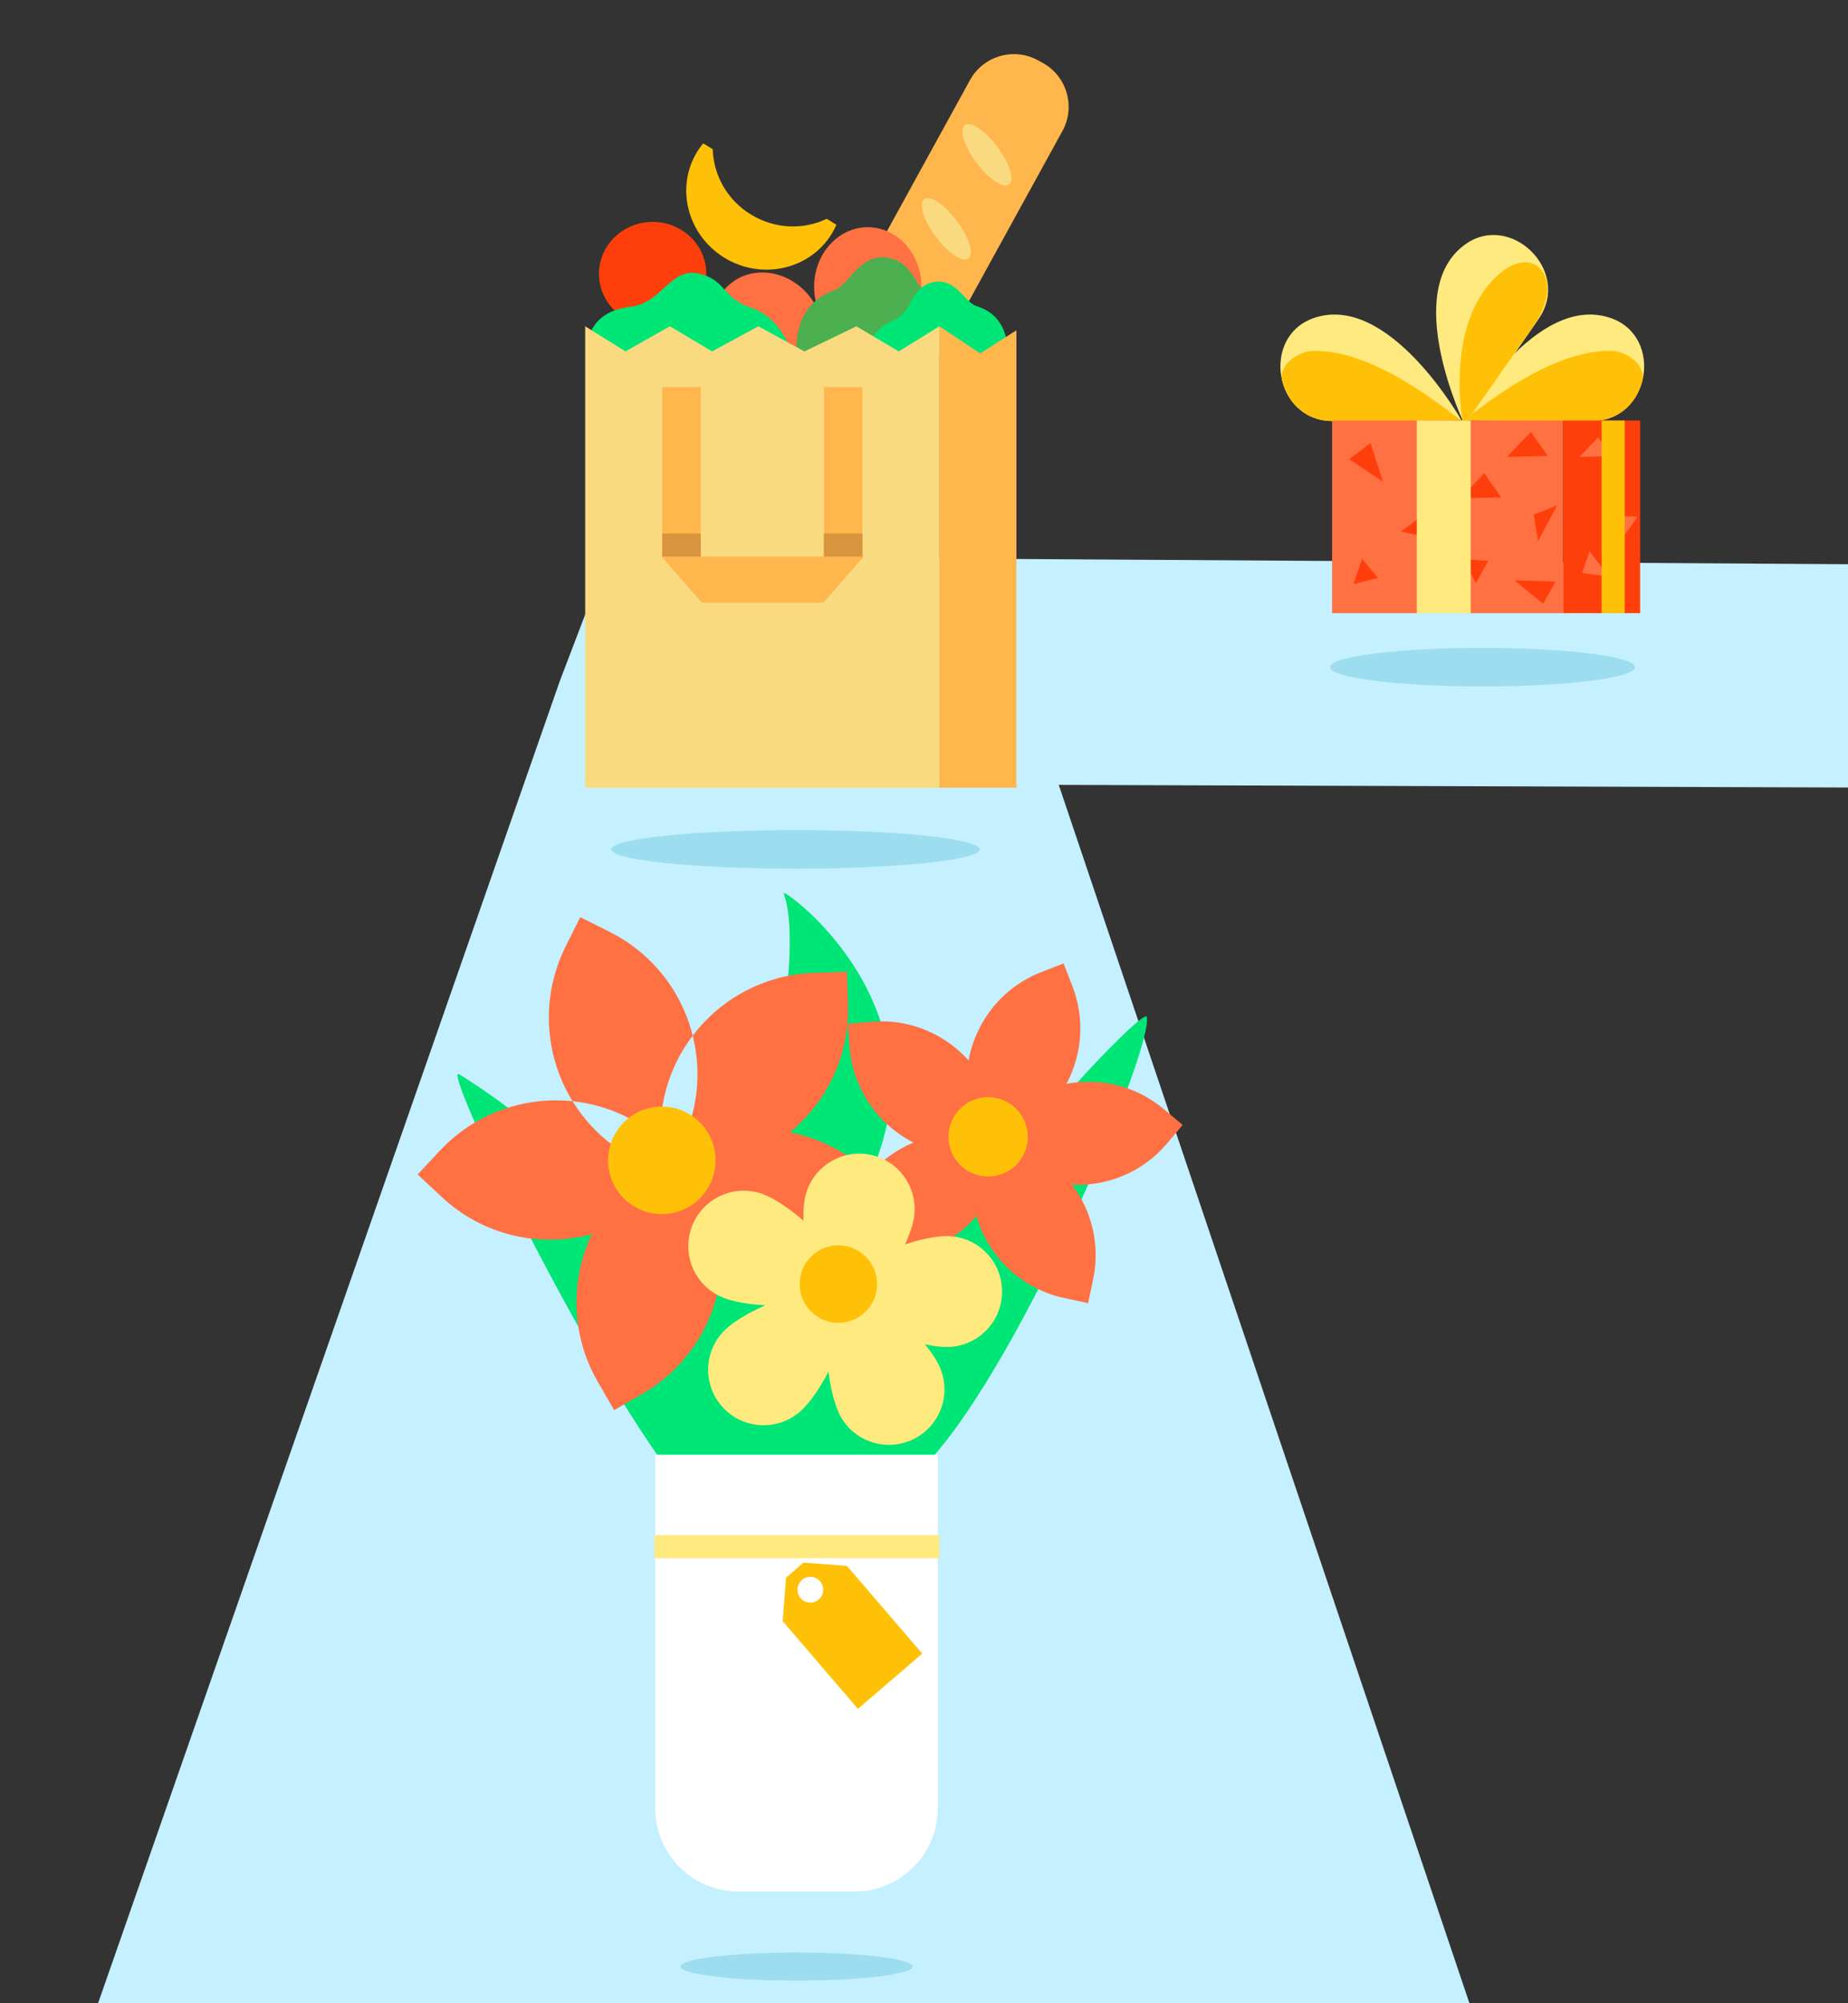 <svg version="1" xmlns="http://www.w3.org/2000/svg" width="240" height="260" viewBox="0 9.42 240 260" enable-background="new 0 9.42 240 260"><rect x="0" y="9.42" width="240" height="260" fill="#333333" stroke="none"/><g><path d="M240 82.65l-158.65-1c-1.43 0-2.78.8-3.22 1.95l-5.43 14.22-60.02 171.76 178.15-.18-53.33-158.11 102.5.34v-28.98z" fill="#C5F0FF"/><ellipse cx="103.32" cy="119.66" rx="23.92" ry="2.5" fill="#9CDDEF"/><path d="M125.97 19.82c1.73-3.15 5.69-4.3 8.84-2.57l.6.33c3.15 1.73 4.3 5.69 2.57 8.84l-31.1 56.56c-.05.1-.18.14-.28.08l-.12-.07c-6.44-3.54-8.81-11.71-5.27-18.14l24.76-45.03z" fill="#FFB74D"/><ellipse transform="matrix(.801 -.599 .599 .801 7.873 82.639)" cx="128.13" cy="29.49" rx="1.71" ry="4.8" fill="#FADA80"/><ellipse transform="matrix(.801 -.599 .599 .801 1.067 81.393)" cx="122.86" cy="39.09" rx="1.71" ry="4.8" fill="#FADA80"/><ellipse cx="84.76" cy="44.96" rx="6.97" ry="6.74" fill="#FF3F0B"/><ellipse transform="matrix(-.593 -.805 .805 -.593 116.843 163.545)" cx="99.78" cy="52.22" rx="7.73" ry="6.97" fill="#FF7043"/><ellipse cx="112.7" cy="46.64" rx="6.97" ry="7.73" fill="#FF7043"/><path d="M127.04 54.94c-.76-3.15-2.49-5.15-4.93-5.99-3.26-1.12-2.87-5.26-6.64-6.04-3.73-.78-5.2 3.45-7.04 4.15-1.84.7-5.12 2.19-5.03 8.34l23.64-.46z" fill="#4CAF50"/><path d="M112.24 55.92c.52-2.51 1.84-4.15 3.75-4.88 2.55-.98 2.13-4.24 5.1-4.98 2.92-.73 4.19 2.57 5.67 3.06 1.47.49 4.1 1.58 4.18 6.44l-18.7.36zM102.99 56.08c-.85-3.56-2.81-5.82-5.56-6.76-3.68-1.26-3.17-3.66-6.77-4.41s-4.71 3.85-8.77 4.32c-7.06.82-5.57 7.35-5.57 7.35l26.67-.5z" fill="#00E676"/><path fill="#FADA80" d="M122 111.66h-46v-59.89l5.23 3.26 5.76-3.26 5.49 3.26 6-3.26 5.99 3.26 6.75-3.26 5.5 3.26 5.28-3.26z"/><path fill="#FFB74D" d="M132 111.66h-10v-59.89l5.3 3.52 4.7-3zM107 59.66h5v22h-5zM86 59.66h5v22h-5zM91.17 87.66h15.75l5.25-6h-26.25z"/><path fill="#D8953D" d="M107 78.66h5v3h-5zM86 78.66h5v3h-5z"/><path d="M107.37 37.82c-3.01 1.44-6.72 1.35-9.84-.55s-4.88-5.16-4.96-8.48l-1.25-.76c-.28.34-.54.69-.77 1.07-2.87 4.66-1.28 10.83 3.54 13.78 4.82 2.94 11.06 1.55 13.93-3.12.23-.38.43-.77.6-1.17l-1.25-.77z" fill="#FFC107"/><path d="M148.94 141.41c-.17-.77-5.58 4.62-9.62 9.19-25.17 19.06-29.38 23.75-38.01 26.52 32.29-29.65.07-52.88.47-51.76 3.3 9.39-4.14 43.74-15.19 47.58-7.83-9.35-17.67-18.37-26.96-24.09-2.41-1.49 15.83 36.79 28.35 52.98 3.35.95 25.41 2.95 32.44-2.52 12.33-13.13 29.39-53.97 28.52-57.9z" fill="#00E676"/><path d="M151.2 153.42c-3.65-3.09-8.34-4.16-12.7-3.33 2.02-3.79 2.44-8.41.76-12.72l-1.14-2.91-2.91 1.14c-5.1 1.99-8.5 6.44-9.42 11.45-3.08-3.42-7.65-5.43-12.59-5.02l-3.12.26.26 3.12c.46 5.46 3.75 9.99 8.29 12.3-4.46 1.86-7.96 5.8-9.05 10.88l-.65 3.06 3.06.65c5.68 1.21 11.3-.92 14.81-5.06 1.52 5.21 5.77 9.45 11.45 10.66l3.06.65.65-3.06c.95-4.48-.18-8.91-2.72-12.3 4.56.2 9.15-1.61 12.33-5.37l2.02-2.39-2.39-2.01z" fill="#FF7043"/><circle cx="128.33" cy="156.97" r="5.15" fill="#FFC107"/><path d="M86.5 161.88l-3.8-1.9c-10.2-5.1-14.34-17.51-9.24-27.72l1.9-3.8 3.8 1.9c10.2 5.1 14.34 17.51 9.24 27.72l-1.9 3.8zM116.51 166.3c-3.11-5.38-8.27-8.81-13.92-9.92 4.77-3.93 7.75-9.94 7.54-16.6l-.14-4.24-4.24.14c-11.4.37-20.35 9.91-19.98 21.31l.01.34c-8.34-7.28-21-6.72-28.64 1.42l-2.9 3.1 3.1 2.9c5.42 5.08 12.84 6.65 19.52 4.85-2.8 5.92-2.75 13.07.78 19.17l2.12 3.67 3.67-2.12c6.82-3.94 10.54-11.19 10.31-18.54 6.26 3.87 14.39 4.27 21.21.32l3.67-2.12-2.11-3.68z" fill="#FF7043"/><circle cx="85.95" cy="160.02" r="6.98" fill="#FFC107"/><path d="M122.95 169.85c-1.39 0-3.39.4-5.41 1.08.55-1.2.94-2.33 1.12-3.23.75-3.91-1.82-7.68-5.72-8.42s-7.68 1.82-8.42 5.72c-.15.77-.2 1.77-.18 2.86-1.76-1.56-3.69-2.84-5.11-3.4-3.7-1.46-7.88.36-9.34 4.06s.36 7.88 4.06 9.34c1.3.51 3.32.87 5.46.97-2.12.91-4.05 2.08-5.15 3.1-2.91 2.71-3.07 7.27-.36 10.18s7.27 3.07 10.18.36c1.12-1.04 2.45-2.94 3.52-5.04.25 2.14.76 4.15 1.36 5.42 1.72 3.59 6.01 5.11 9.6 3.39s5.11-6.01 3.39-9.6c-.38-.8-1.03-1.76-1.83-2.75 1.06.23 2.03.36 2.81.36 3.98 0 7.2-3.22 7.21-7.19 0-3.98-3.22-7.21-7.19-7.21z" fill="#FFEA80"/><circle cx="108.88" cy="176.08" r="5.03" fill="#FFC107"/><path d="M110.99 254.92h-15.09c-5.96 0-10.8-4.83-10.8-10.8v-45.9h36.68v45.9c.01 5.96-4.83 10.8-10.79 10.8z" fill="#fff"/><path fill="#FFEA80" d="M85 208.66h37v3h-37z"/><path fill="#FFC107" d="M119.77 224.04l-8.35 7.17-9.77-11.38.43-5.64 2.27-1.96 5.64.43z"/><circle cx="105.24" cy="215.75" r="1.67" fill="#fff"/><ellipse cx="103.45" cy="264.66" rx="15.05" ry="1.82" fill="#9CDDEF"/></g><path d="M189.81 63.98s-9.48-16.77-19.27-13.25c-6.8 2.44-5.06 13.25 2.44 13.34 4.97.05 16.83-.09 16.83-.09z" fill="#FFEA80"/><path d="M189.77 63.98c-2.54-1.79-11.14-9.03-19.02-9.03-2.27 0-4.76 1.89-4.21 3.97.72 2.75 2.96 5.1 6.44 5.14 4.81.06 16.06-.07 16.79-.08z" fill="#FFC107"/><path d="M190 63.98s9.48-16.77 19.27-13.25c6.8 2.44 5.06 13.25-2.44 13.34-4.97.05-16.83-.09-16.83-.09z" fill="#FFEA80"/><path d="M190.04 63.98c2.54-1.79 11.14-9.03 19.02-9.03 2.27 0 4.76 1.89 4.21 3.97-.72 2.75-2.96 5.1-6.44 5.14-4.81.06-16.06-.07-16.79-.08z" fill="#FFC107"/><path d="M190.2 64.52s-8.37-17.35.1-23.39c5.88-4.2 13.77 3.4 9.57 9.61-2.79 4.12-9.67 13.78-9.67 13.78z" fill="#FFEA80"/><path d="M190.05 64.73s-2.65-12.91 4.34-19.47c4.86-4.56 8.96.32 4.9 6.25-2.69 3.93-9.24 13.22-9.24 13.22z" fill="#FFC107"/><path fill="#FF7043" d="M173 64h30v25h-30z"/><path fill="#FF3F0B" d="M203 64h10v25h-10zM199.18 76.23l.57 3.43 2.49-4.66zM198.81 65.47l-3.09 3.25 5.28-.13z"/><path fill="#FF7043" d="M207.55 66.18l-2.42 2.54 4.14-.1zM209.71 76.37l.57 3.47 2.41-3.36zM205.47 83.8l3.48.45-2.52-3.28z"/><path fill="#FF3F0B" d="M192.76 70.85l-3.09 3.25 5.28-.13zM177.99 66.93l-2.77 2.08 4.39 2.93zM184.71 76.34l-2.77 2.08 3.94.78zM190.08 82l1.59 3.09 1.61-2.87zM196.7 84.74l3.7 3.03 1.62-2.86zM176.89 81.96l-1.13 3.28 3.19-.82z"/><path fill="#FFC107" d="M208 64h3v25h-3z"/><path fill="#FFEA80" d="M184 64h7v25h-7z"/><ellipse cx="192.54" cy="96.01" rx="19.8" ry="2.5" fill="#9CDDEF"/></svg>